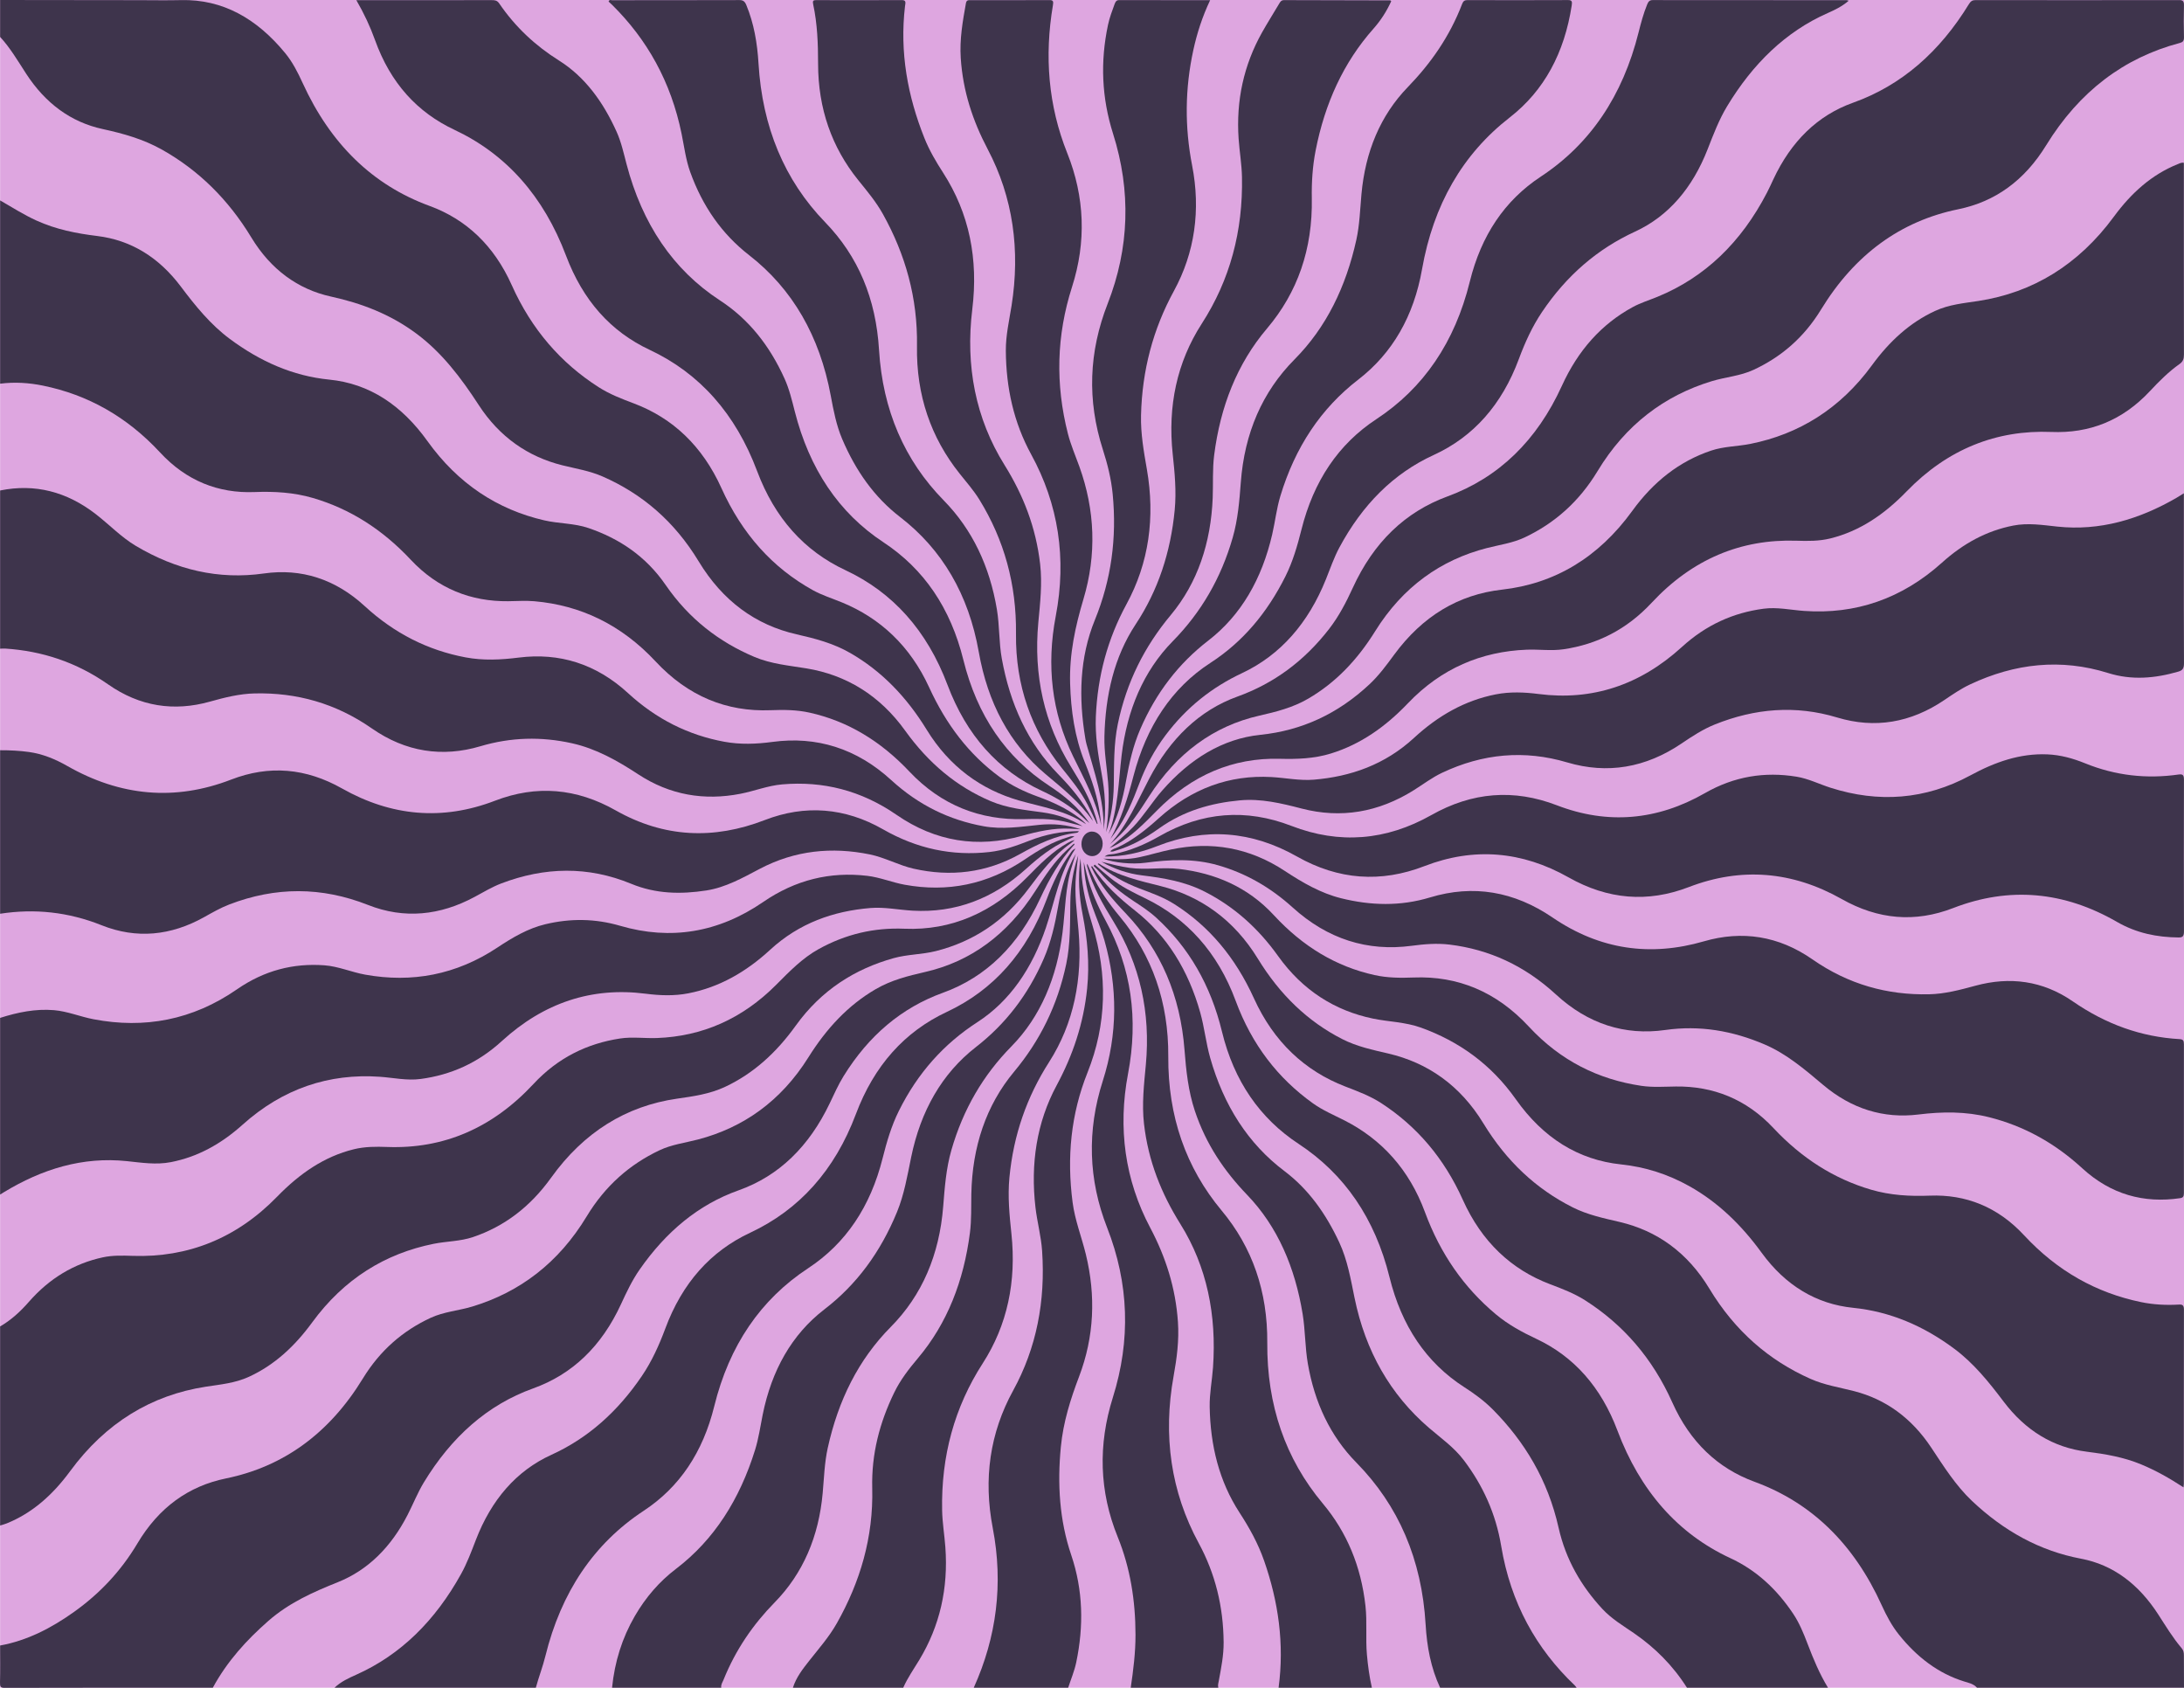 <?xml version="1.0" encoding="UTF-8"?>
<svg id="Layer_2" data-name="Layer 2" xmlns="http://www.w3.org/2000/svg" viewBox="0 0 792 612">
  <defs>
    <style>
      .cls-1 {
        fill: #dea6e0;
      }

      .cls-2 {
        fill: #3e344c;
      }
    </style>
  </defs>
  <g id="Landing_Page_Web" data-name="Landing Page Web">
    <g>
      <rect class="cls-1" x=".042" width="791.958" height="611.95"/>
      <g>
        <path class="cls-2" d="m.042,0c16.771.02,33.542.042,50.313.06,5.087.005,10.175.104,15.259-.019,15.175-.367,27.507,6.701,37.797,19.203,2.636,3.202,4.565,6.967,6.337,10.848,10.106,22.125,25.399,37.028,46.029,44.573,13.281,4.857,23.385,14.391,29.788,28.693,7.241,16.176,17.861,28.281,31.506,37.016,4.048,2.592,8.431,4.261,12.811,5.912,14.127,5.326,24.867,15.494,31.748,30.729,7.516,16.639,18.535,28.871,33.08,36.941,3.416,1.895,7.087,3.025,10.646,4.488,13.849,5.69,24.715,15.792,31.591,30.799,6.167,13.46,14.448,24.314,25.503,32.432,4.33,3.18,9.024,5.395,13.892,7.166,5.327,1.938,10.506,4.261,15.195,7.856.827.634,1.636,1.297,2.355,2.179-7.552-5.068-16.058-6.252-24.299-8.611-13.718-3.927-25.292-12.236-33.526-25.653-7.355-11.986-16.405-21.321-27.731-27.836-6.171-3.55-12.777-5.26-19.469-6.779-14.829-3.367-26.815-12.094-35.493-26.438-8.834-14.602-20.598-24.55-34.85-30.791-4.715-2.065-9.712-2.84-14.612-4.063-12.346-3.082-22.726-10.168-30.315-21.863-6.463-9.959-13.421-19.061-22.571-25.864-9.556-7.105-19.967-11.027-31.039-13.457-11.943-2.622-21.817-9.827-28.809-21.367-8.437-13.925-19.177-24.405-32.295-31.821-6.868-3.883-14.181-5.919-21.636-7.539-11.509-2.5-20.77-9.288-27.804-20.133C6.471,22.081,3.683,17.329.042,13.386V0Z"/>
        <path class="cls-2" d="m716.929,611.95c-1.296-1.442-3.044-1.762-4.646-2.258-9.391-2.906-17.129-8.826-23.684-17.01-2.55-3.184-4.497-6.836-6.229-10.65-10.099-22.244-25.445-37.184-46.146-44.764-13.28-4.863-23.371-14.414-29.771-28.722-7.238-16.182-17.882-28.266-31.526-36.997-4.049-2.591-8.436-4.247-12.815-5.904-14.047-5.313-24.796-15.393-31.618-30.561-6.834-15.196-16.721-26.7-29.508-35.031-4.158-2.709-8.686-4.371-13.185-6.109-14.608-5.641-25.896-16.164-33.055-31.914-6.767-14.886-16.315-26.259-28.978-34.257-3.943-2.49-8.233-3.984-12.477-5.59-5.453-2.064-10.565-4.889-15.218-8.89.161-.11.285-.246.329-.218,6.997,4.596,14.76,6.25,22.496,8.211,14.507,3.675,26.613,12.242,35.231,26.306,8.001,13.057,18.07,22.781,30.642,29.186,5.332,2.717,11.014,3.903,16.673,5.224,14.281,3.333,26.093,11.539,34.493,25.33,8.388,13.77,19.143,23.785,32.373,30.444,5.465,2.751,11.287,3.952,17.083,5.313,13.513,3.174,24.574,11.059,32.488,24.165,9.31,15.417,21.648,26.035,36.667,32.712,5.095,2.265,10.507,3.09,15.804,4.448,11.427,2.93,20.855,9.722,27.986,20.475,4.53,6.831,8.902,13.767,14.714,19.273,11.63,11.018,24.698,18.204,39.625,21.02,11.637,2.195,20.917,9.261,27.977,20.195,2.718,4.21,5.324,8.523,8.52,12.28.652.767.787,1.587.785,2.581-.009,3.903.024,7.807.041,11.71h-75.071Z"/>
        <path class="cls-2" d="m.042,596.651c9.737-1.766,18.538-6.277,26.864-12.225,9.068-6.479,16.836-14.558,22.904-24.754,7.83-13.156,18.615-20.833,32.153-23.608,20.748-4.252,37.407-16.249,49.594-36.181,6.31-10.319,14.603-17.393,24.579-22.029,4.88-2.267,10.188-2.604,15.232-4.138,17.103-5.201,31.173-15.768,41.366-32.627,6.747-11.16,15.627-18.881,26.365-23.979,4.486-2.13,9.313-2.711,13.999-3.934,16.454-4.295,30.121-13.923,40.04-29.766,6.576-10.502,14.41-18.921,24.398-24.733,5.666-3.298,11.745-4.826,17.896-6.23,16.566-3.782,29.905-13.587,39.957-29.302,3.489-5.454,7.004-10.847,11.648-15.086.808-.737,1.624-1.462,2.455-2.21.352.447-.041.58-.165.715-5.081,5.517-8.826,12.137-12.108,19.199-7.816,16.819-19.484,28.502-35.265,34.199-15.005,5.417-26.955,15.534-36.05,30.252-1.912,3.094-3.432,6.524-5.03,9.865-7.437,15.552-18.351,26.314-33.034,31.522-14.648,5.196-26.376,15.079-35.896,28.745-2.686,3.856-4.747,8.195-6.756,12.554-7.015,15.219-17.607,25.415-31.839,30.519-16.658,5.974-29.668,17.669-39.64,34.081-2.259,3.718-3.895,7.874-5.895,11.774-5.938,11.578-14.286,19.992-25.277,24.402-8.941,3.587-17.689,7.425-25.314,14.131-7.778,6.841-14.801,14.492-20.046,24.143-25.172,0-50.345-.02-75.517.05-1.471.004-1.692-.429-1.654-1.995.108-4.448.038-8.903.038-13.355Z"/>
        <path class="cls-2" d="m.042,480.954c3.919-2.25,7.334-5.373,10.402-8.883,7.536-8.62,16.482-13.921,26.834-16.165,3.607-.782,7.252-.654,10.896-.536,19.824.645,37.503-6.232,52.324-21.466,8.199-8.427,17.107-14.56,27.809-17.191,4.005-.984,8.056-.978,12.112-.828,20.363.751,38.09-6.778,53.036-22.841,8.901-9.567,19.51-14.67,31.385-16.491,4.436-.68,8.93-.007,13.392-.172,16.38-.605,30.912-6.885,43.326-19.388,4.779-4.813,9.498-9.643,15.299-12.851,9.875-5.461,20.167-7.843,31.155-7.392,16.947.696,31.85-5.824,44.586-18.801,4.555-4.641,9.112-9.232,14.62-12.33.788-.443,1.592-.848,2.531-1.007-.524.419-1.034.865-1.575,1.251-5.942,4.242-10.534,10.142-15.038,16.197-8.981,12.071-20.4,19.432-33.759,22.796-5.034,1.268-10.264,1.155-15.291,2.556-14.02,3.905-26.237,11.557-35.519,24.48-7.073,9.847-15.392,17.398-25.634,22.197-5.626,2.636-11.531,3.431-17.476,4.291-18.399,2.661-33.755,12.14-45.612,28.66-7.611,10.605-17.01,17.695-28.33,21.517-4.642,1.568-9.525,1.493-14.258,2.443-17.555,3.524-32.518,12.712-44.061,28.511-6.379,8.731-13.737,15.476-22.899,19.696-5.071,2.336-10.408,2.791-15.715,3.612-19.686,3.044-36.265,13.079-49.132,30.595-6.384,8.69-13.771,15.227-23.029,18.969-.775.313-1.585.51-2.379.76,0-24.064,0-48.127,0-72.191Z"/>
        <path class="cls-2" d="m.042,72.669c4.36,2.519,8.633,5.231,13.186,7.304,7.11,3.237,14.528,4.683,22.072,5.606,12.166,1.489,22.298,7.693,30.296,18.351,5.301,7.063,10.798,13.79,17.651,18.892,11.055,8.231,22.949,13.519,36.146,14.823,14.604,1.442,26.295,9.296,35.615,22.297,11.103,15.487,25.402,24.819,42.364,28.736,5.318,1.228,10.854,1.01,16.085,2.805,10.979,3.766,20.658,10.069,27.903,20.587,8.533,12.388,19.439,20.716,32.167,26.106,6.136,2.599,12.594,3.135,18.984,4.19,14.311,2.362,26.499,9.713,35.734,22.569,8.467,11.789,18.66,20.311,31.016,25.555,6.076,2.578,12.451,3.191,18.793,4.066,5.08.701,9.947,2.279,14.537,5.02-2.389-.607-4.764-1.301-7.169-1.803-4.693-.98-9.434-.89-14.182-.765-15.712.414-29.84-4.939-41.445-17.234-10.471-11.094-22.367-18.295-36.215-21.379-4.688-1.044-9.429-1.066-14.172-.88-15.938.625-29.899-5.073-41.635-17.653-12.453-13.348-27.205-20.4-44.011-21.863-3.143-.274-6.32-.041-9.481-.006-13.41.145-25.472-4.511-35.321-15.031-10.273-10.972-21.962-18.426-35.429-22.381-7.001-2.056-14.107-2.445-21.279-2.166-13.035.509-24.651-4.047-34.175-14.323-12.117-13.074-26.283-20.946-42.444-24.259-5.148-1.055-10.363-1.387-15.591-.712v-66.454Z"/>
        <path class="cls-2" d="m.042,177.848c12.588-2.573,24.191.42,34.749,8.618,4.845,3.762,9.216,8.345,14.444,11.453,14.627,8.698,30.03,12.356,46.477,10.016,13.522-1.923,25.895,2.031,36.532,11.826,10.839,9.981,22.991,16.03,36.554,18.594,6.437,1.217,12.872.893,19.315.08,14.692-1.854,28.072,2.254,39.624,12.877,10.357,9.524,21.957,15.245,34.904,17.637,5.821,1.075,11.647.848,17.467.064,15.997-2.154,30.512,2.334,43.11,13.864,9.945,9.102,21.07,14.457,33.468,16.713,6.749,1.228,13.433.196,20.135-.499,5.096-.529,10.13-.075,15.09,1.594-1.257-.073-2.514-.152-3.772-.218-5.97-.31-11.757.994-17.521,2.599-16.029,4.463-31.306,2.181-45.494-7.609-12.86-8.874-26.677-12.313-41.474-11.045-5.162.442-10.085,2.419-15.161,3.409-13.038,2.543-25.513.508-37.067-7.075-7.583-4.976-15.295-9.297-23.938-11.228-11.187-2.5-22.21-2.223-33.284,1.066-13.804,4.101-27.108,2.072-39.334-6.449-13.145-9.162-27.315-13.051-42.499-12.707-5.535.125-10.905,1.476-16.253,2.977-13.032,3.658-25.435,1.782-36.92-6.262-11.513-8.064-23.978-12.106-37.307-12.979-.612-.04-1.23.032-1.845.052,0-19.123,0-38.247,0-57.37Z"/>
        <path class="cls-2" d="m.042,369.082c6.393-2.041,12.869-3.362,19.533-2.804,4.893.409,9.531,2.373,14.339,3.293,18.441,3.527,35.918.312,52.019-10.844,9.872-6.839,20.423-9.55,31.755-8.71,5.028.373,9.79,2.492,14.745,3.383,16.937,3.044,32.991.097,47.937-9.823,5.513-3.659,11.099-6.952,17.397-8.456,9.102-2.173,18.069-2.082,27.144.572,18.238,5.333,35.638,2.489,51.839-8.633,11.741-8.06,24.311-11.074,37.778-9.485,4.59.541,8.976,2.388,13.519,3.218,15.478,2.829,30.101-.021,43.691-9.236,4.941-3.351,9.993-6.375,15.588-7.995.654-.189,1.283-.592,2.298-.234-1.135.551-2.039,1.006-2.954,1.43-5.351,2.481-10.056,6.186-14.566,10.275-12.076,10.949-25.805,16.014-41.094,15.171-5.141-.283-10.254-1.391-15.421-.959-13.313,1.113-25.75,5.423-36.299,15.137-8.823,8.125-18.504,13.598-29.609,15.779-5.211,1.024-10.403.812-15.611.144-19.389-2.485-36.832,3.224-52.106,17.197-8.711,7.97-18.525,12.263-29.405,13.724-4.968.667-9.871-.451-14.801-.797-18.435-1.295-35.187,4.285-49.783,17.375-7.818,7.011-16.281,11.683-25.99,13.576-5.383,1.049-10.693.189-16.021-.366-15.918-1.658-30.666,2.817-44.655,11.336-.425.259-.845.53-1.267.795,0-21.355,0-42.709,0-64.063Z"/>
        <path class="cls-2" d="m.042,272.031c3.507-.007,7.006.157,10.491.642,4.902.683,9.47,2.555,13.883,5.072,19.225,10.964,39.041,12.797,59.42,4.923,13.802-5.333,27.132-4.157,40.197,3.226,17.938,10.136,36.483,11.741,55.46,4.445,15.052-5.787,29.546-4.554,43.79,3.508,17.552,9.934,35.577,10.658,54.069,3.494,14.604-5.658,29.107-4.506,42.882,3.374,12.278,7.023,25.046,9.735,38.576,8.224,5.029-.562,9.821-2.301,14.58-4.149,5.782-2.246,11.713-3.401,17.826-3.425-.217.523-.642.59-1.033.638-7.227.884-13.799,4.034-20.27,7.652-12.321,6.888-25.26,8.337-38.593,5.326-5.395-1.219-10.434-4.057-15.859-5.166-13.735-2.808-27.117-1.521-39.92,5.212-6.261,3.292-12.423,6.766-19.368,7.844-9.253,1.437-18.349,1.272-27.262-2.411-15.678-6.479-31.4-6.118-47.111-.143-3.335,1.268-6.456,3.147-9.632,4.862-12.569,6.785-25.573,8.14-38.702,2.954-16.848-6.655-33.558-6.633-50.352-.167-3.133,1.206-6.096,2.907-9.067,4.567-12.072,6.747-24.541,8.011-37.232,2.944-12.018-4.798-24.237-6.097-36.775-4.161v-59.283Z"/>
        <path class="cls-2" d="m611.747,611.95c-5.157-8.145-11.653-14.545-19.106-19.699-4.008-2.772-8.212-5.218-11.657-8.96-7.517-8.165-13.156-17.671-15.793-29.398-3.874-17.23-12.287-31.129-23.738-42.717-3.169-3.206-6.726-5.8-10.396-8.159-13.878-8.917-22.808-22.28-27.173-39.939-5.269-21.314-16.338-37.395-32.986-48.339-13.996-9.2-23.415-22.759-27.765-40.683-4.097-16.88-12.058-30.559-23.869-41.337-2.541-2.319-5.37-4.154-8.18-6.003-4.44-2.922-8.616-6.253-12.237-10.465-.706-.821-1.516-1.523-2.278-2.28.137-.16.275-.319.412-.479,1.901,1.634,3.766,3.33,5.712,4.888,3.869,3.097,8.179,5.197,12.496,7.286,15.211,7.362,26.403,19.628,32.907,37.226,5.897,15.957,15.375,28.116,28.001,37.153,3.637,2.603,7.67,4.276,11.566,6.267,13.318,6.808,23.355,17.691,29.084,33.22,5.601,15.18,14.165,27.337,25.604,36.946,4.54,3.814,9.578,6.535,14.747,8.966,13.717,6.449,23.519,17.535,29.445,33.274,8.228,21.855,21.876,37.412,40.958,46.261,9.301,4.313,16.731,11.121,22.787,20.18,2.207,3.301,3.745,7.038,5.188,10.835,2.107,5.546,4.381,10.989,7.418,15.955h-51.147Z"/>
        <path class="cls-2" d="m121.31,611.95c2.324-2.201,5.084-3.465,7.829-4.689,16.236-7.236,28.724-19.697,38.066-36.549,2.16-3.896,3.743-8.149,5.369-12.367,5.586-14.487,14.632-25.04,27.358-30.827,13.314-6.054,24.106-15.711,32.868-28.639,3.551-5.239,6.206-11.078,8.47-17.169,6.127-16.481,16.403-28.007,30.745-34.715,17.802-8.326,30.673-22.581,38.361-43.019,6.62-17.599,17.654-29.888,32.987-37.066,16.878-7.901,28.978-21.506,36.225-40.877,2.225-5.947,4.871-11.601,8.506-16.572.419-.573.724-1.316,1.916-1.773-5.873,8.766-7.48,19.102-10.718,28.675-4.927,14.568-12.965,26.585-24.856,34.272-12.119,7.834-21.648,18.39-28.525,32.278-2.655,5.362-4.355,11.157-5.837,17.056-4.395,17.492-13.305,30.884-27.016,39.892-17.223,11.316-28.603,27.983-34.043,50.039-4.112,16.67-12.567,29.334-25.588,37.903-18.102,11.914-29.949,29.542-35.655,52.71-.96,3.899-2.407,7.582-3.455,11.434h-73.009Z"/>
        <path class="cls-2" d="m221.955,611.95c.952-9.414,3.656-18.042,8.238-25.944,4.014-6.923,8.973-12.601,14.984-17.178,13.831-10.532,23.086-25.218,28.653-43.14,1.282-4.127,1.888-8.473,2.75-12.737,3.24-16.034,10.527-29.085,22.379-38.183,11.7-8.981,20.353-20.744,26.337-35.32,2.594-6.319,3.746-13.123,5.128-19.865,3.433-16.748,11.155-30.346,23.46-39.909,10.687-8.306,18.889-18.838,24.637-32.086,2.59-5.969,4.038-12.338,5.179-18.833,1.199-6.823,3.019-13.381,6.489-19.244-.219.65-.448,1.296-.656,1.95-.238.747-.443,1.507-.688,2.251-2.587,7.872-2.505,16.251-3.535,24.428-2.042,16.219-7.876,30.443-18.553,41.301-10.214,10.387-17.483,22.752-21.757,37.608-1.911,6.64-2.417,13.539-2.966,20.445-1.385,17.439-7.618,32.155-19.019,43.656-11.721,11.824-19.033,26.596-22.845,43.871-1.18,5.349-1.342,10.867-1.831,16.33-1.414,15.812-7.126,29.175-17.422,39.684-7.802,7.964-14.139,17.123-18.539,28.05-.365.907-1.013,1.733-.83,2.865h-39.598Z"/>
        <path class="cls-2" d="m522.239,611.95c-3.345-7.141-4.783-14.857-5.255-22.896-1.386-23.58-9.808-43.155-25.12-58.728-9.457-9.618-15.147-21.749-17.594-35.886-1.023-5.91-.917-12.079-1.886-18.007-2.748-16.809-9.045-31.659-20.108-43.161-8.306-8.635-14.936-18.364-18.976-30.47-2.391-7.166-3.175-14.623-3.759-22.177-1.514-19.589-8.588-36.031-21.13-49.259-4.847-5.111-9.5-10.37-12.723-17.087.348-.438.507-.001.621.172,4.232,6.423,9.65,11.27,15.363,15.773,11.565,9.115,19.29,21.623,23.584,36.939,1.503,5.361,2.083,11.07,3.606,16.422,4.895,17.208,13.728,31.106,26.903,41.029,8.716,6.565,15.057,15.45,19.933,25.939,2.914,6.268,4.101,13.128,5.491,19.951,3.98,19.543,13.077,35.221,26.948,47.174,4.407,3.798,9.159,7.074,12.821,11.946,6.764,9,11.46,19.113,13.436,30.984,3.433,20.625,12.723,37.235,26.656,50.485.258.245.46.57.688.858h-49.497Z"/>
        <path class="cls-2" d="m287.539,611.95c1.225-3.816,3.545-6.756,5.848-9.686,3.517-4.473,7.285-8.705,10.153-13.805,8.343-14.837,13.212-30.96,12.762-48.84-.315-12.52,2.736-23.883,7.949-34.633,2.278-4.697,5.37-8.655,8.594-12.479,10.714-12.706,16.646-28.087,18.887-45.5.599-4.655.417-9.38.51-14.076.337-17.044,5.314-32.112,15.5-44.325,9.344-11.203,15.747-24,18.914-39.07,1.546-7.358,1.368-14.859,1.484-22.339.091-5.852.987-11.528,2.855-17.004-.263,2.34-.557,4.676-.784,7.021-.659,6.801.322,13.5.905,20.233,1.506,17.398-1.682,33.596-10.683,47.667-8.05,12.584-12.899,26.366-14.379,41.842-.657,6.869.016,13.668.734,20.479,1.813,17.203-1.465,33.023-10.421,46.918-10.234,15.878-15.099,33.612-14.715,53.312.086,4.442.84,8.861,1.17,13.303,1.109,14.932-2.005,28.573-9.427,40.875-2.005,3.324-4.24,6.471-5.846,10.106h-40.01Z"/>
        <path class="cls-2" d="m463.667,611.95c2.125-15.952-.085-31.238-5.263-46.069-2.209-6.328-5.384-11.999-8.908-17.418-7.393-11.37-10.583-24.336-10.821-38.386-.081-4.785.874-9.494,1.209-14.255,1.335-18.943-2.193-36.581-11.827-51.991-6.902-11.041-11.648-22.807-13.198-36.318-.826-7.197-0-14.291.663-21.422,1.766-19.006-2.151-36.354-11.714-51.92-3.84-6.25-7.547-12.545-9.565-19.949-.079-.289-.145-.582.036-1.02.546,1.199,1.093,2.396,1.636,3.596,2.645,5.843,6.253,10.833,10.175,15.559,11.744,14.154,17.691,30.991,17.571,50.7-.132,21.671,6.358,40.303,19.358,55.894,11.136,13.356,16.674,29.287,16.541,47.908-.161,22.592,6.568,42.12,20.129,58.298,8.768,10.46,13.891,22.801,15.481,37.149.648,5.845.002,11.778.526,17.658.361,4.051.903,8.049,1.795,11.986h-33.823Z"/>
        <path class="cls-2" d="m410.045,611.95c.942-6.353,1.741-12.706,1.733-19.194-.016-12.363-1.886-24.216-6.451-35.46-6.722-16.557-7.155-33.416-1.764-50.58,6.542-20.827,5.842-41.364-2.07-61.561-6.845-17.474-7.342-35.228-1.589-53.192,5.427-16.944,5.441-33.967.594-51.026-1.156-4.07-2.847-7.935-4.271-11.904-1.884-5.252-3.023-10.716-3.219-16.461.346,1.424.68,2.853,1.039,4.272,1.539,6.089,4.016,11.664,6.918,17.013,9.319,17.174,11.882,35.602,8.111,55.431-3.76,19.77-1.12,38.599,8.009,55.827,5.632,10.628,9.227,21.79,10.079,34.204.459,6.682-.401,13.168-1.574,19.662-3.897,21.567-1.015,41.89,9.1,60.533,6.015,11.087,8.936,22.988,9.045,35.937.04,4.728-.89,9.325-1.739,13.921-.157.848-.434,1.688-.192,2.577h-31.761Z"/>
        <path class="cls-2" d="m353.123,611.95c8.269-18.339,10.781-37.641,6.891-57.883-3.432-17.857-1.064-34.458,7.403-49.89,8.495-15.484,11.728-32.444,10.491-50.623-.363-5.329-1.795-10.467-2.407-15.749-1.825-15.762.397-30.745,7.685-44.277,5.858-10.878,9.753-22.365,11.051-35.118.924-9.083.114-17.939-1.627-26.775-1.324-6.719-1.762-13.521-.776-20.408.092,1.426.202,2.851.273,4.278.348,6.914,2.045,13.454,4.034,19.927,5.558,18.086,5.21,36.011-1.767,53.458-6.047,15.123-7.541,30.804-5.405,47.099.851,6.495,3.255,12.483,4.786,18.754,3.684,15.085,3.053,29.951-2.426,44.357-3.119,8.201-5.75,16.497-6.621,25.492-1.302,13.435-.534,26.567,3.758,39.242,4.323,12.765,4.571,25.752,1.814,38.94-.666,3.187-1.934,6.123-2.919,9.177h-34.236Z"/>
        <path class="cls-2" d="m402.502,306.102c6.262-6.77,9.931-15.535,14.274-23.818,7.503-14.309,18.077-24.708,31.936-29.703,13.119-4.729,24.168-12.772,33.289-24.554,3.468-4.48,6.143-9.578,8.563-14.868,7.55-16.501,18.984-27.529,34.371-33.174,18.516-6.792,32.41-20.212,41.46-40.09,5.872-12.898,14.386-22.393,25.695-28.546,2.845-1.548,5.935-2.493,8.914-3.711,17.209-7.033,30.414-19.726,39.787-37.826.813-1.57,1.545-3.196,2.299-4.806,6.431-13.731,15.988-23.157,28.894-27.763,17.625-6.29,31.456-18.486,42.051-35.806.638-1.043,1.292-1.401,2.362-1.4,24.608.031,49.216.034,73.824-.005,1.3-.002,1.802.332,1.759,1.958-.101,3.821-.101,7.65.003,11.47.04,1.475-.492,1.854-1.585,2.143-20.129,5.32-36.371,17.533-48.375,37.059-7.91,12.867-18.539,20.477-31.919,23.217-20.824,4.265-37.504,16.342-49.725,36.349-6.262,10.252-14.538,17.241-24.441,21.853-4.879,2.272-10.187,2.604-15.229,4.141-17.093,5.212-31.185,15.736-41.377,32.602-6.743,11.159-15.613,18.893-26.349,23.998-4.421,2.102-9.171,2.711-13.794,3.899-16.691,4.29-30.49,14.052-40.504,30.154-6.511,10.469-14.399,18.713-24.318,24.476-5.605,3.257-11.623,4.754-17.705,6.138-16.568,3.771-29.914,13.559-39.973,29.264-3.533,5.516-7.097,10.963-11.793,15.252-.785.717-1.595,1.397-2.393,2.094Z"/>
        <path class="cls-2" d="m791.948,59.034v2.33c-0,22.39-.013,44.78.028,67.17.003,1.592-.34,2.569-1.573,3.442-3.884,2.749-7.34,6.172-10.672,9.749-10.126,10.871-22.122,15.458-35.842,14.899-19.897-.81-37.631,6.224-52.485,21.559-8.137,8.4-17.027,14.413-27.647,17.048-4.073,1.011-8.193.962-12.318.829-20.112-.649-37.724,6.649-52.518,22.524-9.069,9.731-19.793,15.046-31.903,16.834-4.436.655-8.931-.018-13.392.157-16.306.639-30.937,6.711-43.07,19.435-8.19,8.59-17.236,14.896-27.894,18.198-6.123,1.897-12.331,2.083-18.609,1.924-16.958-.429-31.851,5.884-44.596,18.849-4.453,4.53-8.883,9.052-14.253,12.11-.912.519-1.828,1.029-2.827,1.392,2.877-2.493,5.86-4.797,8.524-7.592,3.889-4.08,6.899-9.1,10.629-13.334,9.932-11.273,21.666-18.691,35.602-20.128,14.876-1.534,27.994-7.54,39.545-18.361,3.33-3.119,6.107-6.878,8.871-10.642,10.297-14.021,23.348-21.85,39.169-23.631,19.02-2.14,34.915-11.586,47.183-28.52,7.742-10.687,17.135-18.015,28.605-21.881,4.643-1.565,9.525-1.498,14.258-2.445,17.557-3.514,32.527-12.697,44.067-28.499,6.379-8.735,13.74-15.473,22.896-19.703,5.068-2.342,10.406-2.803,15.714-3.619,19.692-3.027,36.267-13.071,49.138-30.581,6.386-8.687,13.768-15.231,23.025-18.978.701-.284,1.39-.709,2.345-.539Z"/>
        <path class="cls-2" d="m791.824,539.306c-5.119-3.344-10.113-6.156-15.366-8.329-6.395-2.645-13.041-3.769-19.75-4.606-12.086-1.507-22.181-7.631-30.147-18.203-5.357-7.11-10.885-13.91-17.793-19.064-11.236-8.383-23.361-13.548-36.765-14.903-13.33-1.348-24.552-8.11-33.157-19.949-7.388-10.164-15.911-18.39-26.251-24.17-7.838-4.382-16.047-6.965-24.695-7.87-15.591-1.631-28.306-9.63-38.192-23.617-9.106-12.883-20.816-21.061-34.369-25.97-5.68-2.058-11.665-2.093-17.471-3.297-13.736-2.85-25.456-10.179-34.385-22.676-7.311-10.232-16.054-17.942-26.502-23.296-7.298-3.739-15.006-5.001-22.814-5.951-5.16-.628-10.077-2.304-14.761-4.938,3.418.842,6.815,1.748,10.29,2.22,5.969.81,11.968-.325,17.92.388,12.902,1.546,24.782,6.42,34.346,16.777,10.469,11.337,22.511,18.613,36.513,21.705,4.688,1.035,9.428,1.061,14.171.876,16.016-.626,30.026,5.138,41.784,17.821,11.541,12.449,25.288,19.159,40.774,21.457,4.173.619,8.375.293,12.566.245,13.411-.152,25.467,4.522,35.318,15.035,10.275,10.967,21.963,18.423,35.429,22.376,7.001,2.055,14.107,2.444,21.279,2.163,13.036-.511,24.647,4.059,34.172,14.329,12.12,13.068,26.284,20.922,42.441,24.268,4.546.942,9.151,1.167,13.763.901,1.266-.073,1.811.226,1.807,1.917-.05,21.033-.033,42.066-.037,63.099-0.0.301-.055.602-.119,1.26Z"/>
        <path class="cls-2" d="m400.098,311.332c4.38.266,8.767.434,13.094-.512,3.846-.841,7.642-1.996,11.492-2.804,14.519-3.044,28.336-.725,41.217,7.772,6.481,4.275,13.068,8.086,20.436,9.915,10.786,2.678,21.487,2.958,32.248-.3,15.657-4.74,30.472-2.232,44.456,7.3,17.224,11.74,35.549,14.22,54.866,8.616,13.826-4.011,27.109-1.988,39.337,6.536,13.08,9.118,27.192,12.99,42.307,12.667,5.746-.123,11.298-1.61,16.858-3.118,12.362-3.353,24.316-1.877,35.238,5.672,12.034,8.318,24.881,12.929,38.809,13.709,1.15.064,1.513.508,1.511,1.844-.032,18.006-.031,36.012-.002,54.018.002,1.212-.344,1.651-1.369,1.802-13.095,1.939-25.11-1.309-35.482-10.831-10.072-9.246-21.261-15.369-33.774-18.517-8.513-2.141-17.03-2.053-25.63-.99-12.702,1.57-24.329-2.077-34.616-10.768-6.683-5.647-13.305-11.261-21.157-14.624-11.673-5-23.592-7.021-36.033-5.252-14.676,2.086-28.072-2.213-39.619-12.845-11.403-10.499-24.242-16.354-38.598-18.114-4.605-.564-9.204-.177-13.783.434-16.001,2.136-30.464-2.426-43.118-13.881-8.117-7.348-17.015-12.41-26.988-15.293-8.789-2.541-17.567-2.129-26.414-.941-4.914.659-11.46.014-15.285-1.493Z"/>
        <path class="cls-2" d="m791.948,178.857c0,7.689 0,14.935 0,22.181 0,13.145-.038,26.29.043,39.435.011,1.884-.512,2.602-2.034,3.044-8.461,2.458-16.899,3.204-25.457.521-17.078-5.355-33.761-3.541-50.054,4.114-3.252,1.528-6.283,3.594-9.309,5.645-12.227,8.288-25.246,10.485-38.924,6.357-15.066-4.548-29.813-3.315-44.39,2.546-4.239,1.705-8.139,4.248-11.996,6.863-13.033,8.833-26.92,11.211-41.508,6.883-15.552-4.615-30.642-3.209-45.414,3.783-3.568,1.689-6.805,4.154-10.188,6.276-12.852,8.059-26.455,10.367-40.701,6.665-7.404-1.924-14.769-3.683-22.421-2.966-10.338.969-20.192,3.722-29.146,10.077-4.938,3.505-10.096,6.487-15.761,8.118-.653.188-1.283.595-2.058.289.802-.894,1.855-1.055,2.774-1.488,5.406-2.547,10.152-6.317,14.721-10.441,12.039-10.866,25.719-15.853,40.929-15.008,5.14.286,10.252,1.384,15.42.951,13.313-1.113,25.748-5.427,36.293-15.144,8.822-8.129,18.508-13.592,29.608-15.777,5.209-1.025,10.402-.805,15.609-.136,19.309,2.481,36.711-3.163,51.934-17.061,8.774-8.01,18.616-12.399,29.572-13.862,4.968-.664,9.87.453,14.8.799,18.511,1.299,35.311-4.336,49.947-17.512,7.755-6.981,16.189-11.55,25.819-13.436,5.381-1.053,10.691-.198,16.019.367,15.322,1.625,29.591-2.557,43.199-10.432.787-.455,1.554-.957,2.675-1.65Z"/>
        <path class="cls-2" d="m400.621,310.566c1.082-.95,2.298-.709,3.404-.926,5.744-1.131,11.141-3.415,16.344-6.393,15.551-8.901,31.513-10.139,47.998-3.766,17.313,6.693,34.284,5.325,50.669-3.925,14.831-8.372,29.896-9.582,45.59-3.547,18.338,7.051,36.346,5.484,53.65-4.428,10.616-6.081,21.664-7.855,33.257-5.953,4.238.695,8.186,2.689,12.288,4.001,17.353,5.552,34.385,4.37,50.679-4.462,8.964-4.859,18.016-8.053,27.952-7.638,4.73.198,9.248,1.439,13.674,3.239,11.034,4.488,22.36,5.725,33.928,4.065,1.646-.236,1.93.331,1.925,2.091-.051,18.243-.056,36.486.007,54.729.006,1.822-.459,2.28-1.959,2.267-7.794-.07-15.253-1.56-22.334-5.645-19.178-11.063-39.019-12.907-59.402-5.018-13.877,5.371-27.259,4.16-40.391-3.255-17.944-10.132-36.492-11.654-55.464-4.358-14.979,5.76-29.418,4.514-43.593-3.498-16.898-9.551-34.396-11.015-52.265-4.105-15.855,6.131-31.226,5.024-46.224-3.464-16.428-9.298-33.308-10.606-50.631-3.809-6.164,2.418-12.46,3.864-19.102,3.798Z"/>
        <path class="cls-2" d="m129.225.061c5.387,0,10.329,0,15.271,0,11.272 0,22.544.007,33.816-.011,1.052-.002,1.939.043,2.707,1.17,5.925,8.692,13.261,15.43,21.636,20.688,9.47,5.945,16.067,15.015,20.969,25.91,1.661,3.692,2.542,7.726,3.582,11.687,5.68,21.63,16.844,38.325,33.862,49.407,10.378,6.758,17.988,16.313,23.44,28.38,1.697,3.756,2.68,7.838,3.709,11.887,5.273,20.751,15.888,36.728,32.116,47.424,14.737,9.713,24.367,23.855,29.032,42.712,4.975,20.108,15.397,35.31,31.118,45.597,5.476,3.583,10.543,7.746,14.574,13.522-.389-.313-.788-.612-1.165-.944-.383-.337-.739-.714-1.116-1.06-4.508-4.149-9.555-7.174-14.878-9.643-15.956-7.4-27.413-20.167-34.304-38.467-7.426-19.721-19.847-33.547-37.044-41.593-14.866-6.955-25.578-18.831-31.987-35.903-7.813-20.812-20.861-35.478-38.971-43.972-14.16-6.641-24.203-17.928-30.33-34.164-8.119-21.512-21.683-36.792-40.441-45.603-13.51-6.346-23.205-16.935-28.821-32.554-1.769-4.92-3.961-9.603-6.777-14.473Z"/>
        <path class="cls-2" d="m402.676,304.2c3.938-7.149,6.299-14.919,8.383-22.892,4.664-17.841,13.805-31.84,27.892-40.957,11.704-7.575,20.599-18.139,27.241-31.46,2.634-5.283,4.295-11.016,5.755-16.839,4.409-17.581,13.373-30.996,27.155-40.055,17.15-11.274,28.487-27.904,33.904-49.883,4.129-16.755,12.642-29.44,25.732-38.063,17.957-11.829,29.725-29.343,35.474-52.321.861-3.442,1.79-6.857,3.111-10.116.42-1.037.885-1.584,1.986-1.583,23.442.039,46.884.03,70.326.037.178 0.0.356.091.774.205-2.442,2.081-5.02,3.32-7.614,4.465-15.285,6.743-27.172,18.4-36.48,33.788-2.934,4.851-4.982,10.261-7.082,15.631-5.433,13.888-14.109,24.214-26.3,29.825-13.612,6.264-24.821,15.879-33.77,29.198-3.489,5.192-6.127,10.952-8.359,16.971-6.145,16.571-16.448,28.221-30.903,34.836-14.668,6.713-25.881,18.095-34.171,33.495-1.968,3.656-3.335,7.677-4.903,11.574-6.376,15.848-16.46,27.463-30.406,34.011-10.826,5.083-20.093,12.34-27.742,22.514-3.967,5.276-7.127,11.106-9.524,17.512-2.357,6.3-4.933,12.456-8.775,17.772-.565.781-1.136,1.556-1.705,2.334Z"/>
        <path class="cls-2" d="m401.976,302.486c3.535-9.147,3.612-19.019,4.776-28.689,1.954-16.228,7.859-30.436,18.533-41.292,10.211-10.385,17.483-22.745,21.75-37.601,1.863-6.484,2.423-13.212,2.926-19.964,1.334-17.895,7.796-32.842,19.493-44.628,11.557-11.646,18.643-26.339,22.408-43.353,1.2-5.425,1.35-11.024,1.854-16.563,1.399-15.36,6.837-28.515,16.783-38.784,8.342-8.614,15.208-18.352,19.742-30.217.392-1.026.932-1.359,1.89-1.356,12.164.035,24.329.048,36.493-.01,1.393-.007,1.568.49,1.345,1.939-2.646,17.158-9.929,30.856-22.485,40.626-17.104,13.309-27.676,31.639-31.8,55.047-2.987,16.954-10.71,30.43-23.121,40.002-13.554,10.453-22.902,24.522-28.258,42.242-1.365,4.517-1.891,9.296-2.957,13.906-3.717,16.067-11.233,29.272-23.196,38.5-10.711,8.262-18.887,18.83-24.633,32.075-2.589,5.968-4.037,12.336-5.178,18.829-1.198,6.822-3.023,13.374-6.365,19.291Z"/>
        <path class="cls-2" d="m396.369,297.715c-4.84-6.94-11.087-11.864-17.216-17.024-13.089-11.019-20.97-25.927-24.213-44.295-3.677-20.828-13.302-37.199-28.543-48.932-9.335-7.187-16.076-16.753-20.978-28.25-2.12-4.973-3.155-10.337-4.152-15.714-4-21.568-13.831-38.713-29.604-50.976-9.823-7.637-16.859-17.637-21.368-30.164-1.596-4.433-2.178-9.201-3.126-13.846-3.851-18.884-12.536-34.273-25.212-46.769-.414-.408-.846-.792-1.264-1.183.308-.821.863-.483,1.269-.483,15.394-.021,30.789-0,46.183-.05,1.273-.004,1.931.43,2.495,1.791,2.784,6.722,3.982,13.853,4.425,21.226,1.376,22.931,9.347,42.248,24.15,57.522,12.034,12.416,18.427,27.735,19.555,46.307,1.327,21.856,9.252,40.077,23.438,54.543,10.417,10.622,16.68,23.905,19.304,39.566.983,5.863.713,11.926,1.771,17.784,2.974,16.452,9.445,30.652,20.397,41.886,4.653,4.772,8.987,9.849,12.234,16.05.17.324.304.674.454,1.012Z"/>
        <path class="cls-2" d="m504.512.44c-1.72,3.778-3.878,7.074-6.444,9.961-10.882,12.251-17.628,27.119-20.97,44.159-1.118,5.7-1.487,11.504-1.386,17.331.321,18.414-5.154,34.138-16.26,47.234-10.853,12.798-16.898,28.278-19.146,45.865-.656,5.13-.33,10.342-.534,15.511-.644,16.293-5.462,30.829-15.226,42.531-9.442,11.316-15.996,24.184-19.171,39.439-1.533,7.362-1.351,14.862-1.476,22.341-.097,5.824-.972,11.478-2.78,16.939.834-5.998,1.197-12.006.716-18.065-.441-5.548-1.465-11.039-1.332-16.643.351-14.845,3.464-28.76,11.347-40.693,8.139-12.32,12.676-26.142,14.145-41.441.651-6.787-.005-13.513-.724-20.244-1.856-17.381,1.51-33.311,10.562-47.346,10.199-15.812,14.943-33.527,14.553-53.133-.091-4.601-.885-9.178-1.21-13.78-.985-13.98,1.892-26.862,8.471-38.612,2.019-3.606,4.235-7.063,6.324-10.618.418-.711.813-1.137,1.627-1.134,12.854.051,25.708.065,38.562.093.049 0.0.098.081.353.305Z"/>
        <path class="cls-2" d="m397.825,298.759c-1.128-2.329-2.212-4.69-3.395-6.981-2.561-4.959-6.002-9.09-9.372-13.294-11.003-13.728-16.835-29.92-16.622-48.716.203-17.939-4.312-34.026-13.239-48.545-2.118-3.445-4.738-6.404-7.209-9.504-10.404-13.05-15.747-28.437-15.457-46.23.285-17.491-4.225-33.236-12.303-47.777-2.542-4.576-5.821-8.457-9.013-12.415-9.567-11.865-14.534-25.891-14.546-42.172-.005-7.268-.26-14.494-1.788-21.579-.264-1.226.028-1.504,1.043-1.501,10.378.029,20.755.048,31.133-.012,1.724-.01,1.251,1.18,1.131,2.2-1.971,16.796.968,32.627,7.033,47.825,1.795,4.499,4.211,8.581,6.764,12.54,9.549,14.812,12.83,31.335,10.596,49.595-2.51,20.517,1.208,39.596,11.684,56.395,6.813,10.924,11.395,22.608,12.925,35.941.816,7.114.002,14.132-.657,21.185-1.79,19.174,2.156,36.659,11.862,52.339,3.535,5.711,6.937,11.485,8.962,18.184.243.802.453,1.618.678,2.427-.07.032-.14.065-.21.097Z"/>
        <path class="cls-2" d="m399.336,299.275c-1.916-9.141-6.264-16.979-10.213-25.095-7.747-15.922-9.685-32.909-6.266-50.795,4-20.923.972-40.553-8.911-58.615-6.316-11.544-9.108-24.103-9.193-37.614-.035-5.543,1.212-10.876,2.069-16.275,3.204-20.162.568-39.287-8.643-56.774-5.425-10.299-8.988-21.024-9.777-33.056-.446-6.793.7-13.31,1.877-19.862.195-1.084.754-1.135,1.492-1.134,9.622.011,19.243.03,28.865-.021,1.316-.007,1.417.533,1.197,1.838-3.12,18.507-1.711,36.4,5.191,53.648,6.345,15.855,6.972,32.171,1.729,48.539-5.64,17.604-6.065,35.276-1.492,53.185,1.054,4.128,2.742,7.983,4.168,11.95,5.68,15.798,6.295,31.897,1.469,48.045-2.975,9.954-5.136,19.938-4.833,30.565.282,9.902,1.673,19.467,5.291,28.516,2.577,6.446,4.854,13.015,5.682,20.128.11.94.198,1.884.296,2.826Z"/>
        <path class="cls-2" d="m438.842.062c-2.824,5.993-4.754,11.924-6.1,18.112-3.028,13.915-3.172,27.786-.43,41.858,3.133,16.077.993,31.543-6.607,45.457-7.577,13.873-11.532,28.784-11.927,45.076-.162,6.663.999,13.141,2.127,19.629,3.022,17.397.756,33.896-7.395,48.877-6.829,12.551-10.485,26.013-11.118,40.718-.302,7.0.804,13.796,2.067,20.579,1.255,6.737,1.735,13.524.771,20.426.186-10.932-3.424-20.813-6.203-30.924-.187-.681-.326-1.384-.444-2.086-2.47-14.739-2.134-29.3,3.471-43.033,5.944-14.567,7.984-29.68,6.449-45.57-.539-5.579-1.881-10.929-3.562-16.161-5.763-17.929-5.086-35.463,1.742-52.914,7.885-20.153,8.528-40.867,1.953-61.62-4.128-13.03-4.671-26.068-1.842-39.418.558-2.634,1.496-5.123,2.413-7.616.326-.885.674-1.414,1.625-1.411,10.856.036,21.713.023,33.011.023Z"/>
        <path class="cls-2" d="m399.873,305.82c.033,2.602-1.645,4.627-3.822,4.614-2.132-.013-3.848-1.917-3.879-4.305-.034-2.603,1.639-4.623,3.819-4.611,2.134.011,3.851,1.914,3.882,4.302Z"/>
      </g>
    </g>
  </g>
</svg>